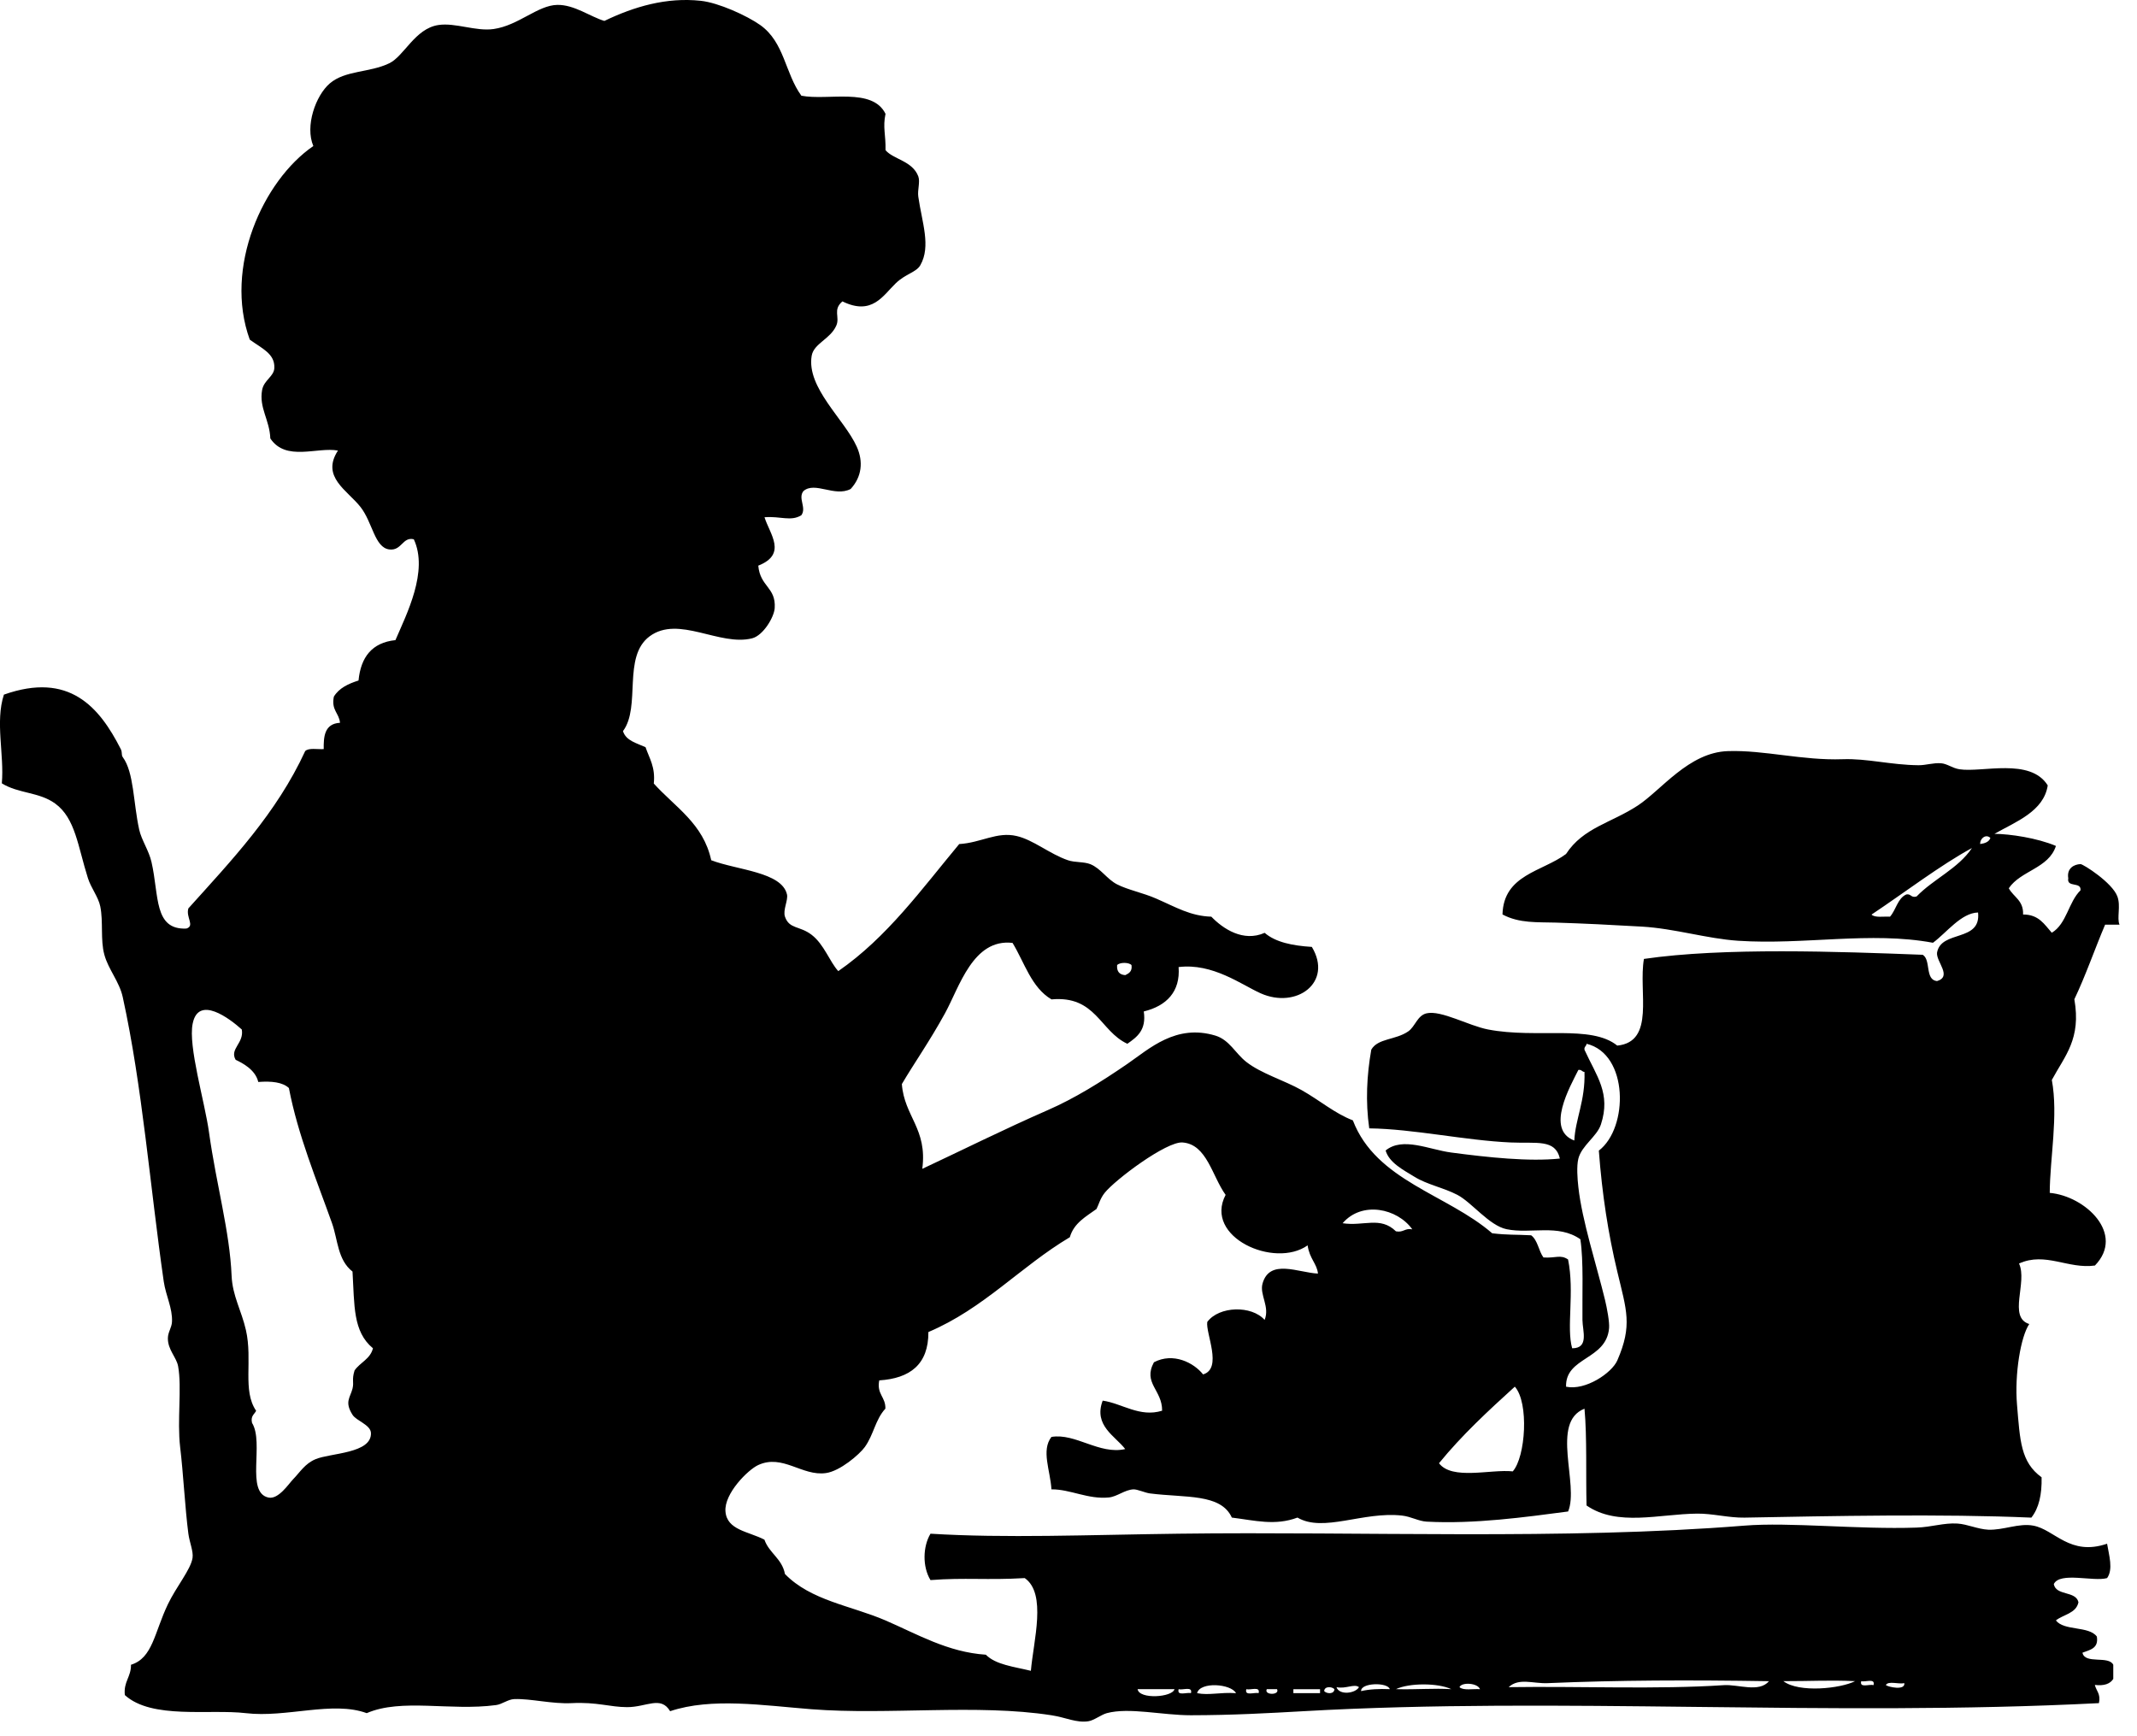 <?xml version="1.0" encoding="UTF-8" standalone="no"?>
<!DOCTYPE svg PUBLIC "-//W3C//DTD SVG 1.1//EN" "http://www.w3.org/Graphics/SVG/1.1/DTD/svg11.dtd">
<svg width="100%" height="100%" viewBox="0 0 48 39" version="1.1" xmlns="http://www.w3.org/2000/svg" xmlns:xlink="http://www.w3.org/1999/xlink" xml:space="preserve" xmlns:serif="http://www.serif.com/" style="fill-rule:evenodd;clip-rule:evenodd;stroke-linejoin:round;stroke-miterlimit:1.414;">
    <g transform="matrix(1,0,0,1,-441.067,-11.601)">
        <path d="M459.067,13.751C459.666,13.866 460.662,13.558 460.957,14.158C460.892,14.466 460.965,14.624 460.957,14.974C461.128,15.18 461.561,15.213 461.693,15.562C461.739,15.688 461.672,15.866 461.693,16.017C461.776,16.599 461.982,17.13 461.739,17.558C461.644,17.722 461.413,17.746 461.186,17.965C460.9,18.24 460.655,18.698 459.989,18.371C459.766,18.56 459.938,18.72 459.851,18.916C459.717,19.22 459.344,19.315 459.298,19.595C459.18,20.312 460.036,21.022 460.311,21.635C460.463,21.972 460.424,22.313 460.174,22.585C459.813,22.772 459.374,22.409 459.114,22.631C458.983,22.793 459.19,23.006 459.066,23.175C458.828,23.321 458.593,23.19 458.239,23.22C458.358,23.6 458.755,24.047 458.099,24.307C458.141,24.784 458.498,24.789 458.468,25.26C458.455,25.465 458.21,25.875 457.962,25.939C457.233,26.126 456.308,25.414 455.659,25.894C455.041,26.351 455.47,27.474 455.06,28.024C455.128,28.242 455.368,28.293 455.567,28.385C455.651,28.635 455.791,28.828 455.752,29.201C456.228,29.73 456.864,30.099 457.042,30.924C457.622,31.147 458.627,31.185 458.744,31.693C458.773,31.822 458.647,32.044 458.699,32.193C458.796,32.475 459.028,32.393 459.297,32.599C459.578,32.815 459.7,33.2 459.896,33.415C460.995,32.654 461.768,31.574 462.612,30.561C463.106,30.531 463.458,30.277 463.901,30.38C464.275,30.465 464.643,30.783 465.054,30.924C465.214,30.979 465.411,30.954 465.559,31.013C465.79,31.107 465.934,31.352 466.158,31.466C466.394,31.588 466.746,31.658 467.033,31.784C467.483,31.98 467.806,32.178 468.275,32.192C468.537,32.463 468.991,32.769 469.473,32.555C469.718,32.767 470.099,32.844 470.533,32.871C471.013,33.67 470.187,34.273 469.382,33.913C468.953,33.721 468.305,33.229 467.54,33.324C467.582,33.876 467.269,34.196 466.758,34.321C466.82,34.745 466.603,34.896 466.389,35.047C465.772,34.762 465.683,33.959 464.685,34.05C464.233,33.784 464.08,33.224 463.81,32.781C462.921,32.678 462.617,33.774 462.291,34.366C461.939,35.006 461.59,35.498 461.324,35.952C461.379,36.683 461.901,36.953 461.783,37.856C462.609,37.47 463.638,36.958 464.593,36.541C465.211,36.271 465.788,35.911 466.389,35.499C466.883,35.159 467.479,34.595 468.368,34.864C468.683,34.961 468.813,35.26 469.06,35.454C469.395,35.717 469.907,35.865 470.303,36.088C470.711,36.318 471.048,36.612 471.454,36.767C471.974,38.127 473.572,38.427 474.584,39.304C474.948,39.346 475.084,39.329 475.459,39.349C475.608,39.46 475.626,39.699 475.735,39.847C476.011,39.866 476.116,39.775 476.288,39.892C476.438,40.631 476.246,41.415 476.38,41.887C476.764,41.888 476.613,41.495 476.611,41.251C476.604,40.685 476.639,39.925 476.564,39.438C476.064,39.087 475.45,39.325 474.906,39.212C474.516,39.13 474.126,38.611 473.802,38.441C473.488,38.277 473.123,38.212 472.835,38.033C472.574,37.873 472.27,37.717 472.19,37.444C472.574,37.13 473.168,37.425 473.664,37.49C474.494,37.6 475.415,37.698 476.104,37.625C476.001,37.182 475.583,37.29 475,37.264C473.977,37.219 472.812,36.959 471.822,36.947C471.736,36.345 471.767,35.754 471.868,35.179C472.016,34.921 472.41,34.966 472.696,34.77C472.853,34.664 472.901,34.411 473.11,34.363C473.438,34.288 474.055,34.642 474.492,34.726C475.586,34.937 476.803,34.61 477.393,35.088C478.253,35.001 477.863,33.876 477.992,33.141C479.773,32.88 482.378,32.976 484.254,33.048C484.444,33.163 484.298,33.61 484.575,33.639C484.921,33.534 484.557,33.208 484.575,33.004C484.661,32.483 485.569,32.773 485.497,32.098C485.117,32.108 484.793,32.549 484.484,32.778C483.081,32.517 481.598,32.831 480.109,32.733C479.402,32.686 478.684,32.458 477.945,32.415C477.277,32.376 476.623,32.344 476.012,32.325C475.605,32.312 475.194,32.346 474.815,32.142C474.839,31.246 475.71,31.181 476.242,30.784C476.629,30.191 477.252,30.09 477.853,29.696C478.38,29.352 478.999,28.5 479.879,28.473C480.694,28.446 481.551,28.687 482.457,28.655C483.004,28.635 483.535,28.784 484.16,28.79C484.323,28.792 484.491,28.732 484.667,28.746C484.806,28.757 484.923,28.858 485.082,28.881C485.587,28.959 486.67,28.615 487.062,29.243C486.974,29.825 486.347,30.059 485.865,30.331C486.212,30.334 486.825,30.424 487.246,30.603C487.084,31.109 486.456,31.154 486.187,31.554C486.293,31.751 486.522,31.827 486.508,32.143C486.863,32.142 486.987,32.367 487.153,32.553C487.489,32.353 487.527,31.863 487.798,31.6C487.82,31.397 487.483,31.548 487.523,31.329C487.486,31.104 487.654,31.016 487.798,31.011C487.858,31.01 488.513,31.428 488.626,31.737C488.707,31.951 488.61,32.222 488.674,32.371C488.567,32.371 488.459,32.371 488.351,32.371C488.116,32.924 487.915,33.512 487.66,34.047C487.816,34.941 487.449,35.312 487.154,35.86C487.302,36.659 487.11,37.622 487.107,38.396C487.91,38.469 488.807,39.321 488.122,40.028C487.52,40.113 487.01,39.715 486.417,39.983C486.614,40.402 486.162,41.192 486.647,41.342C486.456,41.622 486.314,42.465 486.372,43.155C486.44,43.962 486.453,44.443 486.924,44.785C486.933,45.17 486.863,45.479 486.694,45.691C484.684,45.603 482.203,45.655 480.249,45.691C479.899,45.697 479.532,45.597 479.189,45.601C478.334,45.609 477.397,45.897 476.703,45.418C476.685,44.754 476.716,43.879 476.657,43.244C475.884,43.546 476.543,44.948 476.289,45.553C475.333,45.679 474.181,45.839 473.111,45.781C472.929,45.771 472.764,45.668 472.559,45.645C471.685,45.546 470.794,46.032 470.21,45.69C469.709,45.878 469.254,45.755 468.736,45.69C468.489,45.145 467.691,45.249 466.894,45.147C466.784,45.132 466.611,45.052 466.526,45.056C466.33,45.065 466.161,45.219 465.973,45.238C465.503,45.284 465.105,45.051 464.684,45.056C464.659,44.632 464.449,44.18 464.684,43.878C465.226,43.788 465.759,44.283 466.341,44.151C466.123,43.862 465.622,43.624 465.835,43.063C466.268,43.124 466.669,43.446 467.17,43.289C467.174,42.82 466.732,42.671 466.986,42.201C467.419,41.973 467.882,42.211 468.09,42.474C468.535,42.342 468.143,41.546 468.184,41.295C468.45,40.936 469.182,40.92 469.472,41.25C469.594,40.952 469.355,40.686 469.425,40.434C469.584,39.865 470.233,40.19 470.67,40.209C470.649,39.987 470.48,39.876 470.438,39.575C469.694,40.103 468.098,39.389 468.596,38.441C468.29,38.016 468.176,37.305 467.629,37.264C467.267,37.236 466.115,38.101 465.88,38.395C465.777,38.524 465.746,38.661 465.696,38.758C465.458,38.93 465.188,39.074 465.097,39.392C463.987,40.053 463.164,40.995 461.92,41.522C461.924,42.251 461.506,42.564 460.816,42.608C460.755,42.922 460.962,42.978 460.954,43.243C460.725,43.493 460.695,43.82 460.493,44.104C460.372,44.272 459.935,44.647 459.618,44.69C459.084,44.766 458.648,44.256 458.097,44.51C457.867,44.616 457.33,45.151 457.362,45.551C457.393,45.972 457.878,46 458.237,46.186C458.343,46.49 458.633,46.61 458.698,46.957C459.28,47.556 460.179,47.666 460.954,47.999C461.66,48.303 462.353,48.714 463.21,48.77C463.436,48.999 463.855,49.041 464.222,49.132C464.28,48.456 464.583,47.397 464.084,47.049C463.244,47.099 462.735,47.034 461.967,47.094C461.783,46.792 461.795,46.34 461.967,46.052C463.65,46.156 465.491,46.078 467.538,46.052C471.642,45.998 476.182,46.198 480.246,45.871C481.27,45.788 482.802,45.96 484.113,45.915C484.457,45.904 484.725,45.805 485.034,45.824C485.26,45.839 485.49,45.95 485.725,45.962C486.068,45.976 486.412,45.809 486.738,45.871C487.219,45.96 487.557,46.563 488.395,46.277C488.438,46.535 488.537,46.853 488.395,47.049C488.088,47.136 487.335,46.901 487.198,47.184C487.248,47.453 487.694,47.33 487.752,47.592C487.7,47.844 487.414,47.865 487.245,48C487.432,48.241 487.983,48.119 488.165,48.362C488.209,48.632 488.009,48.66 487.842,48.725C487.895,48.991 488.428,48.783 488.534,48.996C488.534,49.101 488.534,49.207 488.534,49.314C488.464,49.425 488.329,49.474 488.12,49.449C488.151,49.583 488.257,49.648 488.212,49.858C482.111,50.169 476.067,49.712 470.347,50.039C469.567,50.083 468.745,50.129 467.815,50.13C467.169,50.13 466.429,49.948 465.927,50.083C465.798,50.119 465.64,50.246 465.513,50.265C465.243,50.306 465.01,50.18 464.683,50.13C463.01,49.871 461.018,50.129 459.296,49.995C458.211,49.91 457.051,49.727 456.119,50.039C455.908,49.685 455.59,49.949 455.152,49.948C454.764,49.947 454.475,49.829 453.908,49.858C453.467,49.88 452.991,49.754 452.619,49.767C452.473,49.773 452.346,49.885 452.205,49.902C451.183,50.039 450.087,49.744 449.304,50.083C448.539,49.801 447.499,50.191 446.588,50.083C445.77,49.987 444.478,50.228 443.871,49.677C443.839,49.374 444.013,49.271 444.009,48.996C444.498,48.846 444.532,48.275 444.838,47.637C445.03,47.236 445.352,46.858 445.392,46.595C445.413,46.446 445.326,46.255 445.298,46.052C445.223,45.477 445.184,44.689 445.113,44.104C445.043,43.507 445.155,42.775 445.068,42.292C445.033,42.09 444.832,41.92 444.838,41.656C444.84,41.524 444.924,41.422 444.93,41.293C444.945,40.986 444.793,40.711 444.745,40.387C444.436,38.243 444.265,36.009 443.824,33.998C443.748,33.651 443.5,33.376 443.411,33.046C443.319,32.713 443.39,32.306 443.319,31.96C443.274,31.745 443.113,31.551 443.042,31.327C442.816,30.616 442.761,29.979 442.305,29.65C441.942,29.387 441.486,29.431 441.108,29.197C441.165,28.548 440.955,27.814 441.155,27.204C442.621,26.686 443.297,27.478 443.78,28.428C443.819,28.504 443.787,28.557 443.825,28.609C444.077,28.951 444.059,29.629 444.194,30.239C444.246,30.472 444.412,30.708 444.47,30.965C444.643,31.719 444.518,32.491 445.253,32.459C445.451,32.397 445.237,32.206 445.298,32.006C446.271,30.924 447.276,29.873 447.922,28.472C448,28.395 448.193,28.436 448.338,28.428C448.335,28.162 448.347,27.856 448.704,27.837C448.684,27.616 448.503,27.554 448.566,27.249C448.681,27.059 448.888,26.96 449.12,26.887C449.171,26.363 449.421,26.035 449.949,25.98C450.199,25.397 450.696,24.433 450.362,23.715C450.108,23.652 450.092,23.978 449.811,23.943C449.48,23.901 449.436,23.335 449.165,22.99C448.869,22.613 448.272,22.313 448.658,21.722C448.194,21.635 447.49,21.975 447.139,21.45C447.122,21.029 446.883,20.763 446.954,20.364C446.993,20.138 447.223,20.059 447.229,19.865C447.242,19.546 446.956,19.433 446.677,19.23C446.09,17.609 446.977,15.655 448.105,14.881C447.914,14.433 448.157,13.749 448.473,13.476C448.821,13.177 449.364,13.237 449.809,13.023C450.144,12.864 450.386,12.243 450.914,12.163C451.293,12.105 451.758,12.311 452.155,12.253C452.713,12.173 453.145,11.719 453.583,11.711C453.964,11.702 454.335,11.981 454.642,12.071C455.312,11.749 456.035,11.536 456.807,11.619C457.207,11.661 457.849,11.955 458.142,12.163C458.69,12.552 458.697,13.244 459.067,13.751ZM485.544,30.56C485.65,30.546 485.743,30.513 485.774,30.424C485.68,30.33 485.541,30.424 485.544,30.56ZM483.104,32.145C483.181,32.221 483.375,32.183 483.519,32.192C483.656,32.039 483.687,31.782 483.886,31.692C483.997,31.674 483.988,31.776 484.116,31.738C484.499,31.343 485.048,31.114 485.36,30.65C484.664,31.025 483.836,31.658 483.104,32.145ZM466.159,33.279C466.147,33.426 466.214,33.497 466.343,33.505C466.424,33.465 466.503,33.422 466.482,33.279C466.421,33.214 466.221,33.214 466.159,33.279ZM445.395,34.593C445.289,35.102 445.666,36.343 445.762,37.039C445.928,38.226 446.227,39.258 446.269,40.256C446.288,40.71 446.491,41.039 446.591,41.479C446.746,42.16 446.507,42.834 446.82,43.291C446.78,43.373 446.692,43.406 446.728,43.563C447.007,44.012 446.576,45.129 447.097,45.24C447.321,45.288 447.552,44.931 447.649,44.831C447.811,44.664 447.916,44.479 448.155,44.378C448.491,44.237 449.418,44.253 449.399,43.789C449.391,43.605 449.07,43.517 448.985,43.381C448.801,43.091 448.933,42.996 448.985,42.793C449.022,42.642 448.964,42.6 449.031,42.385C449.155,42.204 449.385,42.129 449.444,41.887C448.989,41.51 449.031,40.921 448.985,40.164C448.648,39.9 448.658,39.453 448.524,39.076C448.182,38.115 447.759,37.101 447.556,36.041C447.414,35.909 447.165,35.882 446.868,35.905C446.804,35.625 446.503,35.475 446.36,35.407C446.218,35.16 446.553,35.035 446.498,34.726C446.224,34.479 445.524,33.949 445.395,34.593ZM476.657,35.182C476.928,35.776 477.254,36.16 477.026,36.859C476.936,37.132 476.594,37.331 476.519,37.628C476.477,37.795 476.498,38.083 476.519,38.264C476.6,39.017 476.934,40.039 477.118,40.801C477.162,40.983 477.222,41.302 477.209,41.436C477.148,42.154 476.224,42.078 476.243,42.75C476.678,42.843 477.271,42.442 477.394,42.16C477.738,41.369 477.601,41.035 477.394,40.166C477.191,39.318 477.054,38.441 476.979,37.447C477.649,36.935 477.65,35.274 476.703,35.047C476.701,35.104 476.645,35.108 476.657,35.182ZM476.428,37.22C476.452,36.734 476.677,36.326 476.657,35.68C476.597,35.676 476.594,35.622 476.519,35.635C476.331,36.013 475.777,36.977 476.428,37.22ZM471.224,39.078C471.702,39.151 472.071,38.916 472.422,39.26C472.592,39.292 472.618,39.183 472.789,39.215C472.453,38.743 471.658,38.573 471.224,39.078ZM475.092,42.749C474.495,43.291 473.9,43.841 473.389,44.469C473.684,44.856 474.553,44.599 475.046,44.652C475.335,44.327 475.413,43.108 475.092,42.749ZM475.828,49.409C475.503,49.423 475.183,49.283 474.954,49.499C476.57,49.475 478.298,49.553 479.788,49.454C480.113,49.434 480.577,49.628 480.801,49.365C479.008,49.336 477.43,49.341 475.828,49.409ZM481.124,49.364C481.472,49.632 482.41,49.531 482.735,49.364C482.137,49.338 481.759,49.365 481.124,49.364ZM483.149,49.453C483.192,49.289 482.968,49.391 482.873,49.364C482.829,49.526 483.055,49.426 483.149,49.453ZM473.849,49.499C473.936,49.58 474.153,49.533 474.31,49.545C474.261,49.404 473.898,49.38 473.849,49.499ZM483.841,49.409C483.715,49.438 483.475,49.351 483.426,49.453C483.48,49.495 483.862,49.582 483.841,49.409ZM467.955,49.634C468.225,49.688 468.471,49.609 468.83,49.634C468.719,49.422 468.021,49.37 467.955,49.634ZM471.086,49.499C471.149,49.687 471.51,49.642 471.592,49.499C471.484,49.415 471.299,49.545 471.086,49.499ZM471.639,49.588C471.824,49.545 472.043,49.534 472.284,49.544C472.238,49.385 471.628,49.396 471.639,49.588ZM472.422,49.544C472.91,49.556 473.265,49.52 473.665,49.544C473.366,49.402 472.72,49.402 472.422,49.544ZM470.81,49.588C470.869,49.652 471.036,49.66 471.04,49.544C470.98,49.482 470.815,49.475 470.81,49.588ZM467.448,49.544C467.172,49.544 466.895,49.544 466.619,49.544C466.654,49.779 467.402,49.729 467.448,49.544ZM467.817,49.634C467.86,49.471 467.636,49.571 467.541,49.545C467.497,49.708 467.722,49.608 467.817,49.634ZM469.337,49.634C469.38,49.471 469.155,49.571 469.061,49.545C469.017,49.708 469.241,49.608 469.337,49.634ZM469.751,49.544C469.675,49.544 469.598,49.544 469.521,49.544C469.451,49.683 469.821,49.683 469.751,49.544ZM470.118,49.634C470.318,49.634 470.517,49.634 470.717,49.634C470.717,49.605 470.717,49.575 470.717,49.545C470.518,49.545 470.319,49.545 470.118,49.545C470.118,49.575 470.118,49.605 470.118,49.634Z"/>
    </g>
</svg>
